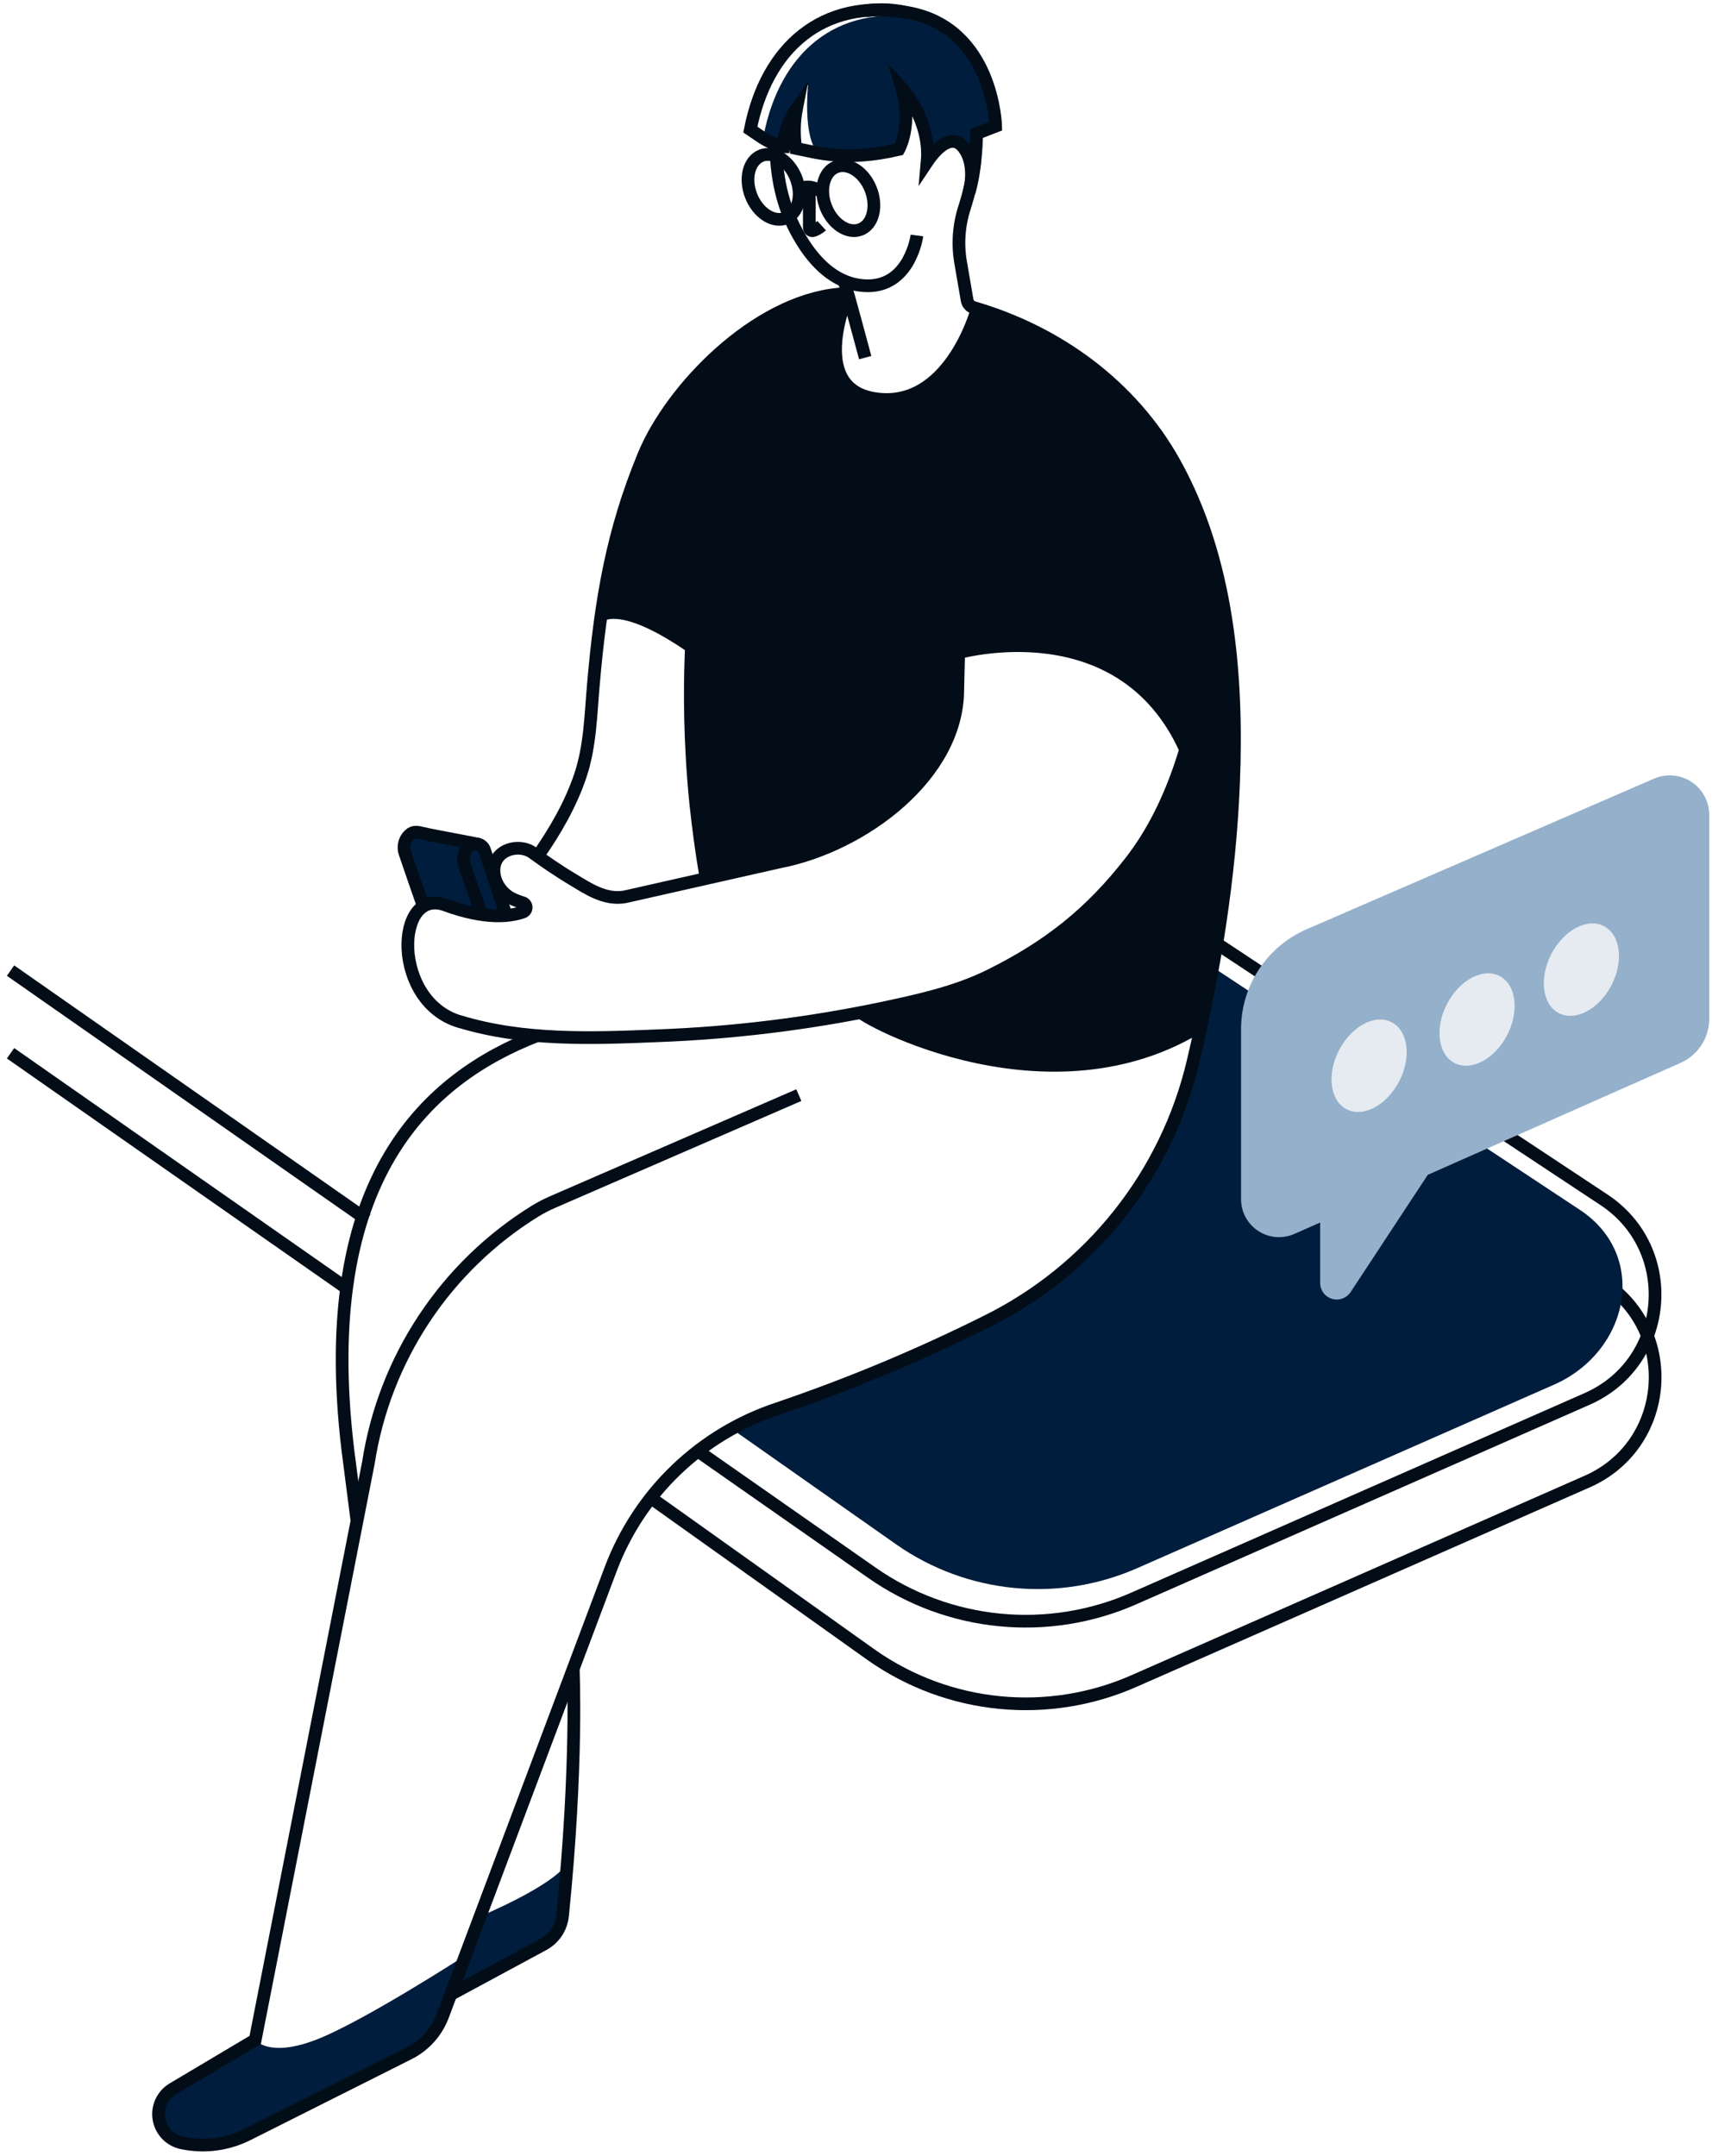 <svg width="220" height="277" viewBox="0 0 220 277" fill="none" xmlns="http://www.w3.org/2000/svg">
<path d="M154.133 132.797C133.647 144.997 108.655 130.622 109.829 130.372C148.558 121.951 151.98 97.517 151.98 97.517C144.248 78.626 123.173 84.707 123.173 84.707C122.563 111.517 90.654 113.027 90.654 113.027C88.604 104.328 88.717 84.018 88.717 84.018C79.046 77.256 77.087 80.126 77.087 80.126C80.137 53.286 92.42 44.633 92.42 44.633C94.466 42.727 103.613 38.442 108.31 37.887L108.478 38.631C108.478 38.631 103.729 50.489 112.83 51.27C120.489 51.941 124.841 42.514 126.028 39.522C135.986 42.608 145.49 49.517 151.812 61.137C166.77 88.63 154.133 132.797 154.133 132.797Z" fill="#020D18"/>
<path d="M156.347 121.228L206.127 154.168C215.78 160.555 214.538 175.091 203.952 179.748L145.697 205.387C140.279 207.771 134.339 208.72 128.448 208.143C122.558 207.567 116.914 205.484 112.061 202.096L89.69 186.455" stroke="#020D18" stroke-width="1.633" stroke-miterlimit="10"/>
<path d="M156.348 131.851L154.673 130.74L206.136 164.785C215.789 171.171 214.548 185.708 203.961 190.365L145.706 216.003C140.289 218.387 134.349 219.336 128.458 218.76C122.567 218.183 116.924 216.101 112.071 212.712L83.627 192.454" stroke="#020D18" stroke-width="1.633" stroke-miterlimit="10"/>
<path d="M199.667 177.93L146.124 201.498C141.145 203.687 135.686 204.56 130.272 204.03C124.858 203.5 119.672 201.586 115.212 198.472L94.695 184.058C97.52 181.893 100.685 180.213 104.061 179.086C112.519 176.213 120.773 172.772 128.766 168.786C134.834 165.785 140.165 161.48 144.376 156.179C148.588 150.879 151.577 144.714 153.13 138.125C154.203 133.565 155.146 128.953 155.917 124.317L203.04 155.467C211.909 161.335 209.393 173.654 199.667 177.93Z" fill="#001D3D"/>
<path d="M61.7 246.232C61.7 246.232 71.088 242.34 72.887 239.406C72.887 239.406 73.226 246.067 71.469 248.342C69.712 250.618 59.214 256.632 58.65 255.879C58.086 255.126 61.7 246.232 61.7 246.232Z" fill="#001D3D"/>
<path d="M32.801 262.105C32.801 262.105 34.509 264.423 40.57 262.105C46.63 259.787 59.815 251.25 59.815 251.25C59.815 251.25 56.137 261.126 54.804 262.211C53.471 263.297 28.29 275.631 28.29 275.631C28.29 275.631 17.033 277.233 21.275 269.226L32.801 262.105Z" fill="#001D3D"/>
<path d="M69.041 133.065C55.164 138.466 40.478 151.157 44.702 186.303L45.877 195.434" stroke="#020D18" stroke-width="1.633" stroke-miterlimit="10"/>
<path d="M69.02 110.113C71.289 106.874 73.339 103.373 74.595 99.603C75.852 95.833 75.916 91.749 76.267 87.784C77.2 77.152 78.646 68.359 82.748 58.455C86.301 49.885 97.034 38.844 107.712 37.798L108.673 37.715" stroke="#020D18" stroke-width="1.633" stroke-miterlimit="10"/>
<path d="M95.86 132.287C95.808 132.137 95.757 131.997 95.702 131.851" stroke="#020D18" stroke-width="1.633" stroke-miterlimit="10"/>
<path d="M90.654 112.367C90.129 109.284 89.739 106.295 89.434 103.458C89.434 103.405 89.428 103.351 89.415 103.3C87.817 87.461 89.434 75.938 89.434 75.938" stroke="#020D18" stroke-width="1.633" stroke-miterlimit="10"/>
<path d="M127.959 16.238L125.519 17.19C125.519 17.266 125.519 18.218 125.415 19.55C125.301 21.142 125.048 22.721 124.658 24.269C124.875 23.213 125.189 20.706 123.811 18.962C123.789 18.926 123.765 18.892 123.737 18.861C122.822 17.76 121.694 18.196 120.788 18.953C120.162 19.482 119.616 20.098 119.165 20.783C119.323 18.745 118.958 16.701 118.104 14.844C117.547 13.578 116.808 12.399 115.911 11.346C117.293 16.104 115.521 19.218 115.521 19.218C110.839 20.319 107.591 20.084 105.169 19.666C103.128 17.763 103.836 10.91 103.836 10.91C101.783 12.587 102.278 19.078 102.278 19.078C102.016 17.384 102.048 15.658 102.372 13.975C101.352 15.417 100.764 17.119 100.673 18.883L100.637 18.864C100.495 18.828 100.356 18.784 100.219 18.733C99.968 18.601 99.724 18.454 99.49 18.294L98.139 17.379C100.179 6.969 107.313 0.424 118.336 2.345C119.055 2.469 119.763 2.653 120.452 2.894C127.715 6.679 127.959 16.238 127.959 16.238Z" fill="#001D3D"/>
<path d="M65.055 117.619L62.277 109.256C62.215 109.061 62.105 108.886 61.957 108.745C61.808 108.605 61.627 108.505 61.429 108.454C61.404 108.454 61.377 108.454 61.349 108.436C61.322 108.417 61.316 108.436 61.298 108.436C61.233 108.431 61.169 108.431 61.105 108.436C60.797 108.437 60.501 108.554 60.276 108.765C60.05 108.973 59.87 109.226 59.747 109.508C59.623 109.789 59.559 110.093 59.559 110.4C59.559 110.64 59.597 110.879 59.672 111.107C60.282 112.873 61.368 116.061 61.883 117.512" fill="#001D3D"/>
<path d="M64.427 117.62L61.432 108.455C61.407 108.455 61.38 108.455 61.352 108.436C61.325 108.418 61.319 108.436 61.3 108.436L59.73 108.131C58.891 107.976 58.052 107.808 57.214 107.652C56.207 107.451 55.194 107.283 54.191 107.042C53.954 106.975 53.711 106.934 53.465 106.92C53.156 106.92 52.858 107.039 52.636 107.253C52.408 107.461 52.227 107.715 52.103 107.997C51.979 108.28 51.917 108.585 51.919 108.894C51.917 109.131 51.955 109.367 52.032 109.592C52.706 111.569 53.99 115.308 54.398 116.443L64.427 117.62Z" fill="#001D3D"/>
<path d="M123.646 75.935C123.341 79.33 123.182 83.438 123.075 88.602C123.075 99.582 110.936 108.674 100.148 110.754L80.366 115.222C77.752 115.728 75.437 114.097 73.62 113.014C71.75 111.901 69.835 110.574 68.486 109.589C66.547 108.17 62.81 109.311 63.576 112.694C63.741 113.337 64.052 113.933 64.485 114.436C64.919 114.939 65.462 115.336 66.074 115.594C66.418 115.749 66.773 115.879 67.135 115.984C67.27 116.018 67.39 116.096 67.477 116.205C67.563 116.314 67.611 116.448 67.613 116.587C67.615 116.727 67.571 116.863 67.488 116.974C67.405 117.086 67.287 117.167 67.153 117.204C65.439 117.796 62.301 118.147 57.238 116.289C50.751 113.901 50.247 128.706 59.117 131.283H59.15C67.321 133.754 76.114 133.437 84.56 133.083C94.15 132.72 103.693 131.555 113.09 129.603C117.869 128.59 122.779 127.538 127.153 125.375C134.687 121.651 140.116 117.381 145.279 110.735C151.074 103.284 153.548 93.509 154.945 84.344C156.543 73.858 154.335 65.004 148.714 55.979L148.506 55.649" stroke="#020D18" stroke-width="1.633" stroke-miterlimit="10"/>
<path d="M65.055 117.619L62.277 109.256C62.215 109.061 62.105 108.886 61.957 108.745C61.808 108.605 61.627 108.505 61.429 108.454C61.404 108.454 61.377 108.454 61.349 108.436C61.322 108.417 61.316 108.436 61.298 108.436C61.233 108.431 61.169 108.431 61.105 108.436C60.797 108.437 60.501 108.554 60.276 108.765C60.05 108.973 59.87 109.226 59.747 109.508C59.623 109.789 59.559 110.093 59.559 110.4C59.559 110.64 59.597 110.879 59.672 111.107C60.282 112.873 61.368 116.061 61.883 117.512" stroke="#020D18" stroke-width="1.633" stroke-miterlimit="10"/>
<path d="M61.432 108.455C61.407 108.455 61.38 108.455 61.352 108.436C61.325 108.418 61.319 108.436 61.3 108.436L59.73 108.131C58.891 107.976 58.052 107.808 57.214 107.652C56.207 107.451 55.194 107.283 54.191 107.042C53.954 106.975 53.711 106.934 53.465 106.92C53.156 106.92 52.858 107.039 52.636 107.253C52.408 107.461 52.227 107.715 52.103 107.997C51.979 108.28 51.917 108.585 51.919 108.894C51.917 109.131 51.955 109.367 52.032 109.592C52.706 111.569 53.99 115.308 54.398 116.443" stroke="#020D18" stroke-width="1.633" stroke-miterlimit="10"/>
<path d="M99.725 18.582C99.725 22.547 100.496 26.339 102.399 29.84C103.924 32.652 106.163 35.486 109.366 36.416C110.075 36.62 110.811 36.723 111.549 36.721C116.985 36.696 117.832 30.258 117.832 30.258" stroke="#020D18" stroke-width="1.633" stroke-miterlimit="10"/>
<path d="M125.232 20.883V20.901C124.98 22.869 124.547 24.809 123.938 26.696C123.212 28.948 123.04 31.343 123.438 33.675L124.283 38.588C124.322 38.807 124.421 39.011 124.57 39.176C124.719 39.341 124.911 39.461 125.125 39.522C135.849 42.636 145.368 49.507 150.907 59.429C157.815 71.818 159.074 86.739 158.516 100.647C158.025 112.703 156.076 124.69 153.31 136.423C151.619 143.594 148.365 150.304 143.782 156.072C139.198 161.841 133.397 166.526 126.793 169.793C118.103 174.133 109.129 177.877 99.932 181.002C95.064 182.614 90.615 185.291 86.911 188.838C83.207 192.385 80.34 196.713 78.518 201.507L56.906 258.975C56.111 261.097 54.545 262.84 52.52 263.855L31.81 274.259C29.195 275.568 26.212 275.946 23.352 275.332C22.611 275.173 21.935 274.793 21.413 274.243C20.89 273.694 20.545 272.999 20.423 272.251C20.3 271.503 20.406 270.735 20.726 270.047C21.046 269.36 21.566 268.785 22.218 268.397L32.795 262.105L47.341 187.953C48.364 181.338 50.809 175.023 54.505 169.441C58.202 163.86 63.063 159.146 68.755 155.623C69.514 155.16 70.305 154.753 71.122 154.403L102.653 140.712" stroke="#020D18" stroke-width="1.633" stroke-miterlimit="10"/>
<path d="M116.563 1.629C114.878 1.227 113.133 1.138 111.415 1.366C111.345 1.368 111.274 1.374 111.205 1.385" stroke="#020D18" stroke-width="1.633" stroke-miterlimit="10"/>
<path d="M108.926 37.895C108.926 37.895 103.348 50.684 113.324 51.315C122.276 51.888 125.561 39.725 125.561 39.725" stroke="#020D18" stroke-width="1.633" stroke-miterlimit="10"/>
<path d="M124.53 24.734C124.594 24.499 125.555 21.032 123.719 18.848C121.883 16.664 119.394 20.409 119.144 20.785C119.632 15.408 115.896 11.33 115.896 11.33C117.274 16.091 115.499 19.201 115.499 19.201C108.676 20.8 104.922 19.583 102.259 19.058C101.997 17.365 102.03 15.64 102.357 13.959C101.334 15.397 100.745 17.098 100.658 18.86H100.615C99.602 18.591 98.641 18.152 97.772 17.564L96.421 16.649C98.465 6.242 105.596 -0.309 116.618 1.612C127.641 3.534 127.949 16.21 127.949 16.21L125.494 17.164C125.494 17.164 125.515 21.349 124.53 24.734Z" stroke="#020D18" stroke-width="1.633" stroke-miterlimit="10"/>
<path d="M104 24.192V29.252C104.001 29.313 104.016 29.374 104.044 29.429C104.072 29.483 104.113 29.531 104.163 29.567C104.212 29.603 104.27 29.627 104.331 29.637C104.392 29.647 104.454 29.642 104.513 29.624C104.911 29.492 105.277 29.278 105.586 28.995" stroke="#020D18" stroke-width="1.633" stroke-miterlimit="10"/>
<path d="M100.975 28.033C102.571 27.411 103.163 25.107 102.298 22.888C101.433 20.669 99.437 19.375 97.841 19.997C96.245 20.619 95.653 22.922 96.518 25.142C97.383 27.361 99.379 28.655 100.975 28.033Z" stroke="#020D18" stroke-width="1.633" stroke-miterlimit="10"/>
<path d="M110.579 29.481C112.175 28.859 112.768 26.555 111.902 24.336C111.037 22.117 109.042 20.823 107.446 21.445C105.85 22.067 105.257 24.37 106.123 26.59C106.988 28.809 108.983 30.103 110.579 29.481Z" stroke="#020D18" stroke-width="1.633" stroke-miterlimit="10"/>
<path d="M102.659 24.454C102.659 24.454 103.604 23.374 105.587 24.64" stroke="#020D18" stroke-width="1.633" stroke-miterlimit="10"/>
<path d="M108.478 36.096C108.478 36.096 109.164 38.42 111.183 45.954" stroke="#020D18" stroke-width="1.633" stroke-miterlimit="10"/>
<path d="M57.927 256.26L69.822 249.84C70.504 249.47 71.085 248.94 71.515 248.295C71.945 247.649 72.211 246.909 72.29 246.137C74.266 226.724 73.662 214.451 73.662 214.451" stroke="#020D18" stroke-width="1.633" stroke-miterlimit="10"/>
<path d="M47.13 156.702L1.353 124.71" stroke="#020D18" stroke-width="1.633" stroke-miterlimit="10"/>
<path d="M44.538 165.517L1.353 135.334" stroke="#020D18" stroke-width="1.633" stroke-miterlimit="10"/>
<path d="M219.647 104.71V130.9C219.647 132.101 219.298 133.276 218.643 134.282C217.988 135.289 217.055 136.084 215.957 136.57L183.474 150.954L173.544 166.045C173.288 166.419 172.92 166.702 172.493 166.854C172.066 167.005 171.601 167.016 171.167 166.886C170.733 166.756 170.352 166.491 170.078 166.13C169.805 165.769 169.653 165.33 169.646 164.877V157.081L166.315 158.554C165.574 158.878 164.764 159.013 163.959 158.947C163.153 158.88 162.376 158.614 161.699 158.173C161.021 157.733 160.463 157.13 160.076 156.421C159.689 155.711 159.484 154.916 159.48 154.107V132.236C159.48 129.508 160.278 126.84 161.776 124.559C163.273 122.279 165.404 120.486 167.907 119.401L212.547 100.049C213.32 99.714 214.164 99.576 215.003 99.648C215.843 99.72 216.651 99.999 217.356 100.462C218.06 100.924 218.638 101.555 219.038 102.296C219.438 103.038 219.648 103.867 219.647 104.71Z" fill="#94B0CB"/>
<path d="M179.801 138.941C181.401 135.854 180.968 132.455 178.834 131.349C176.7 130.243 173.673 131.848 172.073 134.935C170.473 138.022 170.906 141.421 173.04 142.527C175.174 143.633 178.201 142.028 179.801 138.941Z" fill="#E5EBF0"/>
<path d="M193.674 133.003C195.274 129.916 194.841 126.517 192.707 125.411C190.573 124.305 187.546 125.91 185.946 128.997C184.346 132.084 184.779 135.483 186.913 136.589C189.047 137.695 192.074 136.09 193.674 133.003Z" fill="#E5EBF0"/>
<path d="M207.08 126.591C208.68 123.504 208.247 120.105 206.113 118.999C203.979 117.893 200.951 119.498 199.351 122.585C197.751 125.672 198.184 129.071 200.319 130.177C202.452 131.283 205.479 129.677 207.08 126.591Z" fill="#E5EBF0"/>
</svg>
